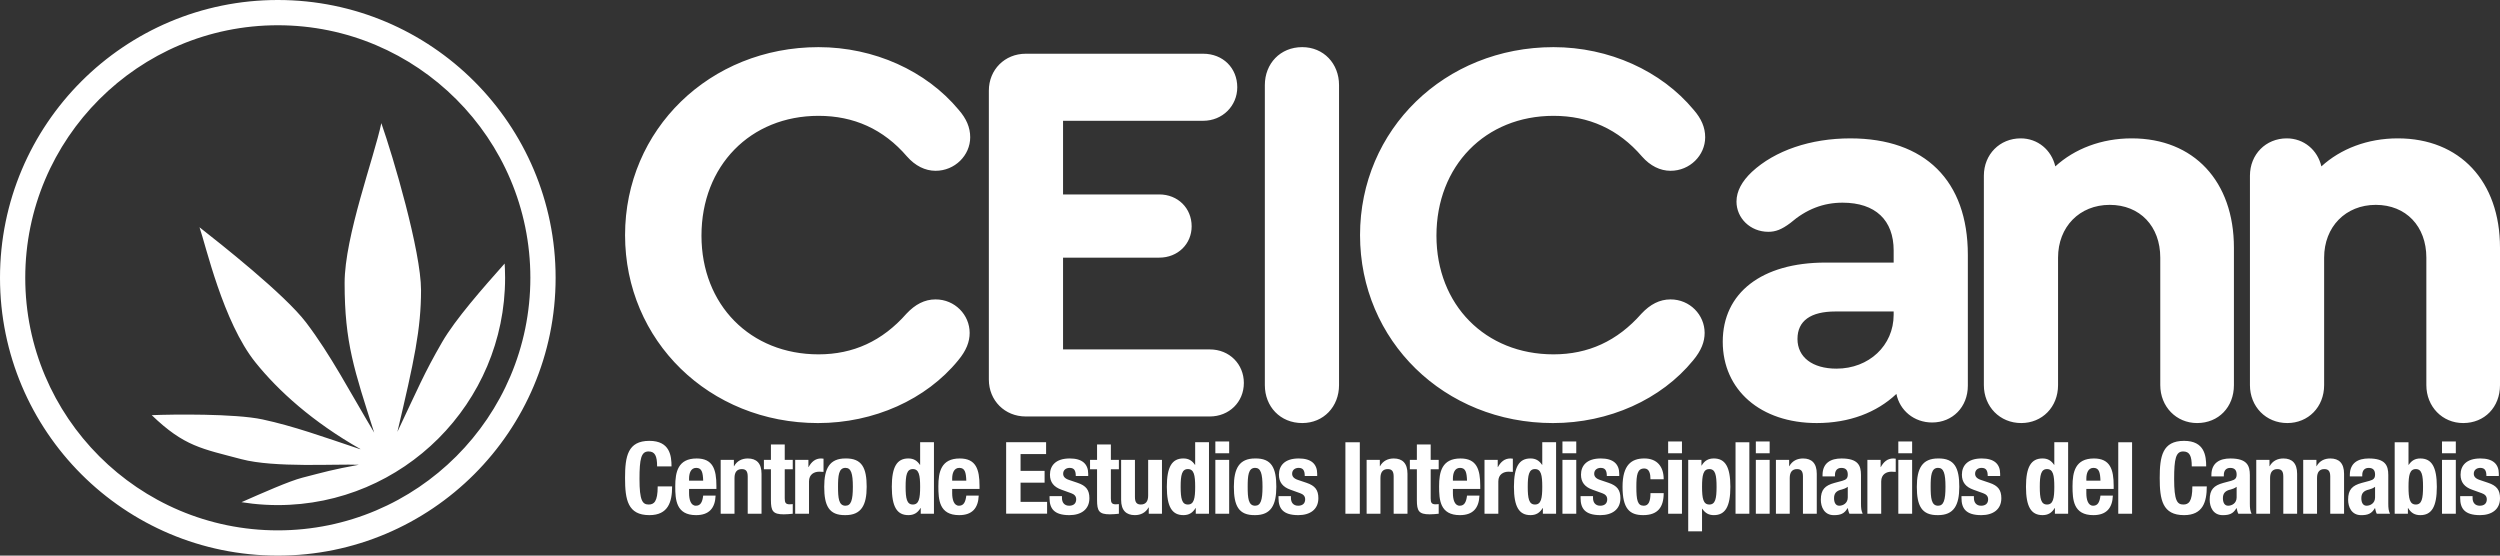 <?xml version="1.0" encoding="utf-8"?>
<!-- Generator: Adobe Illustrator 17.0.0, SVG Export Plug-In . SVG Version: 6.00 Build 0)  -->
<!DOCTYPE svg PUBLIC "-//W3C//DTD SVG 1.1//EN" "http://www.w3.org/Graphics/SVG/1.1/DTD/svg11.dtd">
<svg version="1.1" id="Capa_1" xmlns="http://www.w3.org/2000/svg" xmlns:xlink="http://www.w3.org/1999/xlink" x="0px" y="0px"
	 width="188.197px" height="41.826px" viewBox="0 0 188.197 41.826" enable-background="new 0 0 188.197 41.826"
	 xml:space="preserve">
<rect x="0" y="0" width="188.197" height="41.826" fill="#333333" stroke="none"/>
<path fill="#FFFfff" d="M49.466,35.108c0-0.784-0.158-1.123-0.648-1.123c-0.55,0-0.678,0.55-0.678,2.073
	c0,1.628,0.226,1.922,0.693,1.922c0.392,0,0.678-0.203,0.678-1.364h1.085c0,1.161-0.286,2.163-1.711,2.163
	c-1.628,0-1.832-1.161-1.832-2.796c0-1.635,0.203-2.796,1.832-2.796c1.553,0,1.666,1.138,1.666,1.922H49.466z M51.872,36.804v0.324
	c0,0.475,0.128,0.942,0.513,0.942c0.347,0,0.49-0.264,0.55-0.761h0.935c-0.038,0.942-0.49,1.47-1.47,1.47
	c-1.508,0-1.568-1.161-1.568-2.171c0-1.086,0.211-2.095,1.613-2.095c1.214,0,1.485,0.814,1.485,2.058v0.234H51.872z M52.935,36.186
	c-0.023-0.618-0.098-0.965-0.528-0.965c-0.415,0-0.535,0.43-0.535,0.807v0.158H52.935z M54.251,34.618h0.995v0.475h0.015
	c0.219-0.399,0.596-0.58,1.033-0.58c0.648,0,1.033,0.354,1.033,1.153v3.008h-1.04v-2.796c0-0.407-0.136-0.565-0.445-0.565
	c-0.354,0-0.55,0.218-0.55,0.671v2.691h-1.04V34.618z M58.034,33.457h1.04v1.161h0.603v0.708h-0.603v2.193
	c0,0.317,0.068,0.445,0.369,0.445c0.083,0,0.166-0.008,0.234-0.015v0.724c-0.226,0.023-0.437,0.045-0.678,0.045
	c-0.814,0-0.965-0.249-0.965-1.07v-2.322h-0.528v-0.708h0.528V33.457z M59.861,34.618h0.995v0.543h0.015
	c0.211-0.392,0.505-0.648,0.935-0.648c0.06,0,0.128,0.008,0.188,0.015v0.995c-0.106-0.007-0.219-0.015-0.324-0.015
	c-0.362,0-0.769,0.188-0.769,0.731v2.434h-1.04V34.618z M63.644,34.512c1.251-0.023,1.598,0.724,1.598,2.133
	c0,1.387-0.407,2.133-1.598,2.133c-1.251,0.023-1.598-0.724-1.598-2.133C62.046,35.259,62.453,34.512,63.644,34.512z M63.644,38.07
	c0.422,0,0.558-0.415,0.558-1.425s-0.136-1.425-0.558-1.425c-0.513,0-0.558,0.596-0.558,1.425
	C63.087,37.475,63.132,38.07,63.644,38.07z M69.313,38.243h-0.015c-0.226,0.377-0.513,0.535-0.92,0.535
	c-0.852,0-1.244-0.626-1.244-2.133s0.392-2.133,1.244-2.133c0.392,0,0.656,0.158,0.874,0.482h0.015v-1.704h1.04v5.382h-0.995V38.243
	z M68.717,37.98c0.46,0,0.55-0.452,0.55-1.334c0-0.882-0.09-1.334-0.55-1.334c-0.452,0-0.543,0.452-0.543,1.334
	C68.174,37.527,68.265,37.98,68.717,37.98z M71.679,36.804v0.324c0,0.475,0.128,0.942,0.513,0.942c0.347,0,0.49-0.264,0.55-0.761
	h0.935c-0.038,0.942-0.49,1.47-1.47,1.47c-1.508,0-1.568-1.161-1.568-2.171c0-1.086,0.211-2.095,1.613-2.095
	c1.214,0,1.485,0.814,1.485,2.058v0.234H71.679z M72.742,36.186c-0.023-0.618-0.098-0.965-0.528-0.965
	c-0.415,0-0.535,0.43-0.535,0.807v0.158H72.742z M78.749,33.291v0.889h-1.922v1.266h1.809v0.889h-1.809v1.447h1.997v0.889h-3.083
	v-5.382H78.749z M79.943,37.346v0.136c0,0.354,0.188,0.588,0.543,0.588c0.317,0,0.528-0.158,0.528-0.482
	c0-0.264-0.173-0.384-0.377-0.46l-0.731-0.264c-0.573-0.203-0.867-0.558-0.867-1.131c0-0.671,0.422-1.221,1.492-1.221
	c0.942,0,1.387,0.422,1.387,1.153v0.166h-0.935c0-0.407-0.121-0.61-0.46-0.61c-0.264,0-0.49,0.151-0.49,0.437
	c0,0.196,0.106,0.362,0.452,0.475l0.626,0.211c0.656,0.218,0.897,0.55,0.897,1.161c0,0.852-0.633,1.274-1.508,1.274
	c-1.168,0-1.492-0.513-1.492-1.289v-0.143H79.943z M82.585,33.457h1.04v1.161h0.603v0.708h-0.603v2.193
	c0,0.317,0.068,0.445,0.369,0.445c0.083,0,0.166-0.008,0.234-0.015v0.724c-0.226,0.023-0.437,0.045-0.678,0.045
	c-0.814,0-0.965-0.249-0.965-1.07v-2.322h-0.528v-0.708h0.528V33.457z M86.478,38.198h-0.015c-0.219,0.399-0.595,0.58-1.033,0.58
	c-0.648,0-1.033-0.354-1.033-1.153v-3.007h1.04v2.796c0,0.407,0.136,0.565,0.445,0.565c0.354,0,0.55-0.219,0.55-0.671v-2.691h1.04
	v4.055h-0.995V38.198z M90.017,38.243h-0.015c-0.226,0.377-0.513,0.535-0.92,0.535c-0.852,0-1.244-0.626-1.244-2.133
	s0.392-2.133,1.244-2.133c0.392,0,0.656,0.158,0.874,0.482h0.015v-1.704h1.04v5.382h-0.995V38.243z M89.421,37.98
	c0.46,0,0.55-0.452,0.55-1.334c0-0.882-0.09-1.334-0.55-1.334c-0.452,0-0.543,0.452-0.543,1.334
	C88.879,37.527,88.969,37.98,89.421,37.98z M91.49,33.231h1.04v0.889h-1.04V33.231z M91.49,34.618h1.04v4.055h-1.04V34.618z
	 M94.482,34.512c1.251-0.023,1.598,0.724,1.598,2.133c0,1.387-0.407,2.133-1.598,2.133c-1.251,0.023-1.598-0.724-1.598-2.133
	C92.884,35.259,93.291,34.512,94.482,34.512z M94.482,38.07c0.422,0,0.558-0.415,0.558-1.425s-0.136-1.425-0.558-1.425
	c-0.513,0-0.558,0.596-0.558,1.425C93.924,37.475,93.97,38.07,94.482,38.07z M97.18,37.346v0.136c0,0.354,0.188,0.588,0.543,0.588
	c0.317,0,0.528-0.158,0.528-0.482c0-0.264-0.173-0.384-0.377-0.46l-0.731-0.264c-0.573-0.203-0.867-0.558-0.867-1.131
	c0-0.671,0.422-1.221,1.493-1.221c0.942,0,1.387,0.422,1.387,1.153v0.166H98.22c0-0.407-0.121-0.61-0.46-0.61
	c-0.264,0-0.49,0.151-0.49,0.437c0,0.196,0.106,0.362,0.452,0.475l0.626,0.211c0.656,0.218,0.897,0.55,0.897,1.161
	c0,0.852-0.633,1.274-1.508,1.274c-1.168,0-1.492-0.513-1.492-1.289v-0.143H97.18z M101.28,38.673v-5.382h1.085v5.382H101.28z
	 M102.877,34.618h0.995v0.475h0.015c0.219-0.399,0.596-0.58,1.033-0.58c0.648,0,1.033,0.354,1.033,1.153v3.008h-1.04v-2.796
	c0-0.407-0.136-0.565-0.445-0.565c-0.354,0-0.55,0.218-0.55,0.671v2.691h-1.04V34.618z M106.66,33.457h1.04v1.161h0.603v0.708H107.7
	v2.193c0,0.317,0.068,0.445,0.369,0.445c0.083,0,0.166-0.008,0.234-0.015v0.724c-0.226,0.023-0.437,0.045-0.678,0.045
	c-0.814,0-0.965-0.249-0.965-1.07v-2.322h-0.528v-0.708h0.528V33.457z M109.373,36.804v0.324c0,0.475,0.128,0.942,0.513,0.942
	c0.347,0,0.49-0.264,0.55-0.761h0.935c-0.038,0.942-0.49,1.47-1.47,1.47c-1.508,0-1.568-1.161-1.568-2.171
	c0-1.086,0.211-2.095,1.613-2.095c1.214,0,1.485,0.814,1.485,2.058v0.234H109.373z M110.436,36.186
	c-0.023-0.618-0.098-0.965-0.528-0.965c-0.415,0-0.535,0.43-0.535,0.807v0.158H110.436z M111.752,34.618h0.995v0.543h0.015
	c0.211-0.392,0.505-0.648,0.935-0.648c0.06,0,0.128,0.008,0.188,0.015v0.995c-0.106-0.007-0.219-0.015-0.324-0.015
	c-0.362,0-0.769,0.188-0.769,0.731v2.434h-1.04V34.618z M116.146,38.243h-0.015c-0.226,0.377-0.513,0.535-0.92,0.535
	c-0.852,0-1.244-0.626-1.244-2.133s0.392-2.133,1.244-2.133c0.392,0,0.656,0.158,0.874,0.482h0.015v-1.704h1.04v5.382h-0.995V38.243
	z M115.55,37.98c0.46,0,0.55-0.452,0.55-1.334c0-0.882-0.09-1.334-0.55-1.334c-0.452,0-0.543,0.452-0.543,1.334
	C115.007,37.527,115.098,37.98,115.55,37.98z M117.619,33.231h1.04v0.889h-1.04V33.231z M117.619,34.618h1.04v4.055h-1.04V34.618z
	 M119.92,37.346v0.136c0,0.354,0.189,0.588,0.543,0.588c0.316,0,0.527-0.158,0.527-0.482c0-0.264-0.173-0.384-0.377-0.46
	l-0.731-0.264c-0.573-0.203-0.867-0.558-0.867-1.131c0-0.671,0.422-1.221,1.492-1.221c0.942,0,1.387,0.422,1.387,1.153v0.166h-0.935
	c0-0.407-0.12-0.61-0.46-0.61c-0.264,0-0.49,0.151-0.49,0.437c0,0.196,0.106,0.362,0.452,0.475l0.625,0.211
	c0.656,0.218,0.897,0.55,0.897,1.161c0,0.852-0.633,1.274-1.507,1.274c-1.168,0-1.492-0.513-1.492-1.289v-0.143H119.92z
	 M124.246,36.08c0-0.392-0.075-0.814-0.467-0.814c-0.513,0-0.596,0.452-0.596,1.387c0,1.003,0.09,1.417,0.558,1.417
	c0.347,0,0.505-0.294,0.505-0.95h0.995c0,1.063-0.445,1.658-1.545,1.658c-1.04,0-1.553-0.505-1.553-2.133
	c0-1.666,0.686-2.133,1.643-2.133c0.957,0,1.455,0.61,1.455,1.568H124.246z M125.576,33.231h1.04v0.889h-1.04V33.231z
	 M125.576,34.618h1.04v4.055h-1.04V34.618z M127.087,34.618h0.995v0.429h0.015c0.226-0.377,0.513-0.535,0.919-0.535
	c0.852,0,1.244,0.626,1.244,2.133s-0.392,2.133-1.244,2.133c-0.392,0-0.656-0.158-0.874-0.482h-0.015V40h-1.04V34.618z
	 M128.678,37.98c0.452,0,0.543-0.452,0.543-1.334c0-0.882-0.09-1.334-0.543-1.334c-0.46,0-0.55,0.452-0.55,1.334
	C128.128,37.527,128.218,37.98,128.678,37.98z M130.649,33.291h1.04v5.382h-1.04V33.291z M132.177,33.231h1.04v0.889h-1.04V33.231z
	 M132.177,34.618h1.04v4.055h-1.04V34.618z M133.688,34.618h0.995v0.475h0.015c0.218-0.399,0.595-0.58,1.033-0.58
	c0.648,0,1.033,0.354,1.033,1.153v3.008h-1.04v-2.796c0-0.407-0.136-0.565-0.445-0.565c-0.354,0-0.55,0.218-0.55,0.671v2.691h-1.04
	V34.618z M137.198,35.862v-0.098c0-0.934,0.641-1.251,1.425-1.251c1.236,0,1.47,0.513,1.47,1.244v2.133
	c0,0.377,0.023,0.55,0.128,0.784h-0.995c-0.068-0.128-0.098-0.287-0.128-0.422h-0.015c-0.241,0.422-0.535,0.528-1.033,0.528
	c-0.724,0-0.98-0.618-0.98-1.161c0-0.761,0.309-1.07,1.025-1.266l0.588-0.158c0.309-0.083,0.415-0.203,0.415-0.475
	c0-0.309-0.136-0.498-0.482-0.498c-0.317,0-0.482,0.211-0.482,0.528v0.113H137.198z M139.098,36.646
	c-0.143,0.106-0.317,0.173-0.445,0.203c-0.422,0.09-0.588,0.294-0.588,0.656c0,0.309,0.113,0.565,0.392,0.565
	s0.641-0.181,0.641-0.626V36.646z M140.575,34.618h0.995v0.543h0.015c0.211-0.392,0.505-0.648,0.935-0.648
	c0.06,0,0.128,0.008,0.188,0.015v0.995c-0.106-0.007-0.219-0.015-0.324-0.015c-0.362,0-0.769,0.188-0.769,0.731v2.434h-1.04V34.618z
	 M142.903,33.231h1.04v0.889h-1.04V33.231z M142.903,34.618h1.04v4.055h-1.04V34.618z M145.895,34.512
	c1.251-0.023,1.598,0.724,1.598,2.133c0,1.387-0.407,2.133-1.598,2.133c-1.251,0.023-1.598-0.724-1.598-2.133
	C144.298,35.259,144.705,34.512,145.895,34.512z M145.895,38.07c0.422,0,0.558-0.415,0.558-1.425s-0.136-1.425-0.558-1.425
	c-0.513,0-0.558,0.596-0.558,1.425C145.338,37.475,145.383,38.07,145.895,38.07z M148.593,37.346v0.136
	c0,0.354,0.188,0.588,0.543,0.588c0.317,0,0.528-0.158,0.528-0.482c0-0.264-0.173-0.384-0.377-0.46l-0.731-0.264
	c-0.573-0.203-0.867-0.558-0.867-1.131c0-0.671,0.422-1.221,1.492-1.221c0.942,0,1.387,0.422,1.387,1.153v0.166h-0.935
	c0-0.407-0.121-0.61-0.46-0.61c-0.264,0-0.49,0.151-0.49,0.437c0,0.196,0.106,0.362,0.452,0.475l0.626,0.211
	c0.656,0.218,0.897,0.55,0.897,1.161c0,0.852-0.633,1.274-1.507,1.274c-1.168,0-1.493-0.513-1.493-1.289v-0.143H148.593z
	 M154.691,38.243h-0.015c-0.226,0.377-0.513,0.535-0.919,0.535c-0.852,0-1.244-0.626-1.244-2.133s0.392-2.133,1.244-2.133
	c0.392,0,0.656,0.158,0.874,0.482h0.015v-1.704h1.04v5.382h-0.995V38.243z M154.096,37.98c0.46,0,0.55-0.452,0.55-1.334
	c0-0.882-0.091-1.334-0.55-1.334c-0.452,0-0.543,0.452-0.543,1.334C153.553,37.527,153.643,37.98,154.096,37.98z M157.057,36.804
	v0.324c0,0.475,0.128,0.942,0.513,0.942c0.347,0,0.49-0.264,0.55-0.761h0.935c-0.038,0.942-0.49,1.47-1.47,1.47
	c-1.507,0-1.568-1.161-1.568-2.171c0-1.086,0.211-2.095,1.613-2.095c1.213,0,1.485,0.814,1.485,2.058v0.234H157.057z M158.12,36.186
	c-0.023-0.618-0.098-0.965-0.527-0.965c-0.415,0-0.535,0.43-0.535,0.807v0.158H158.12z M159.46,33.291h1.04v5.382h-1.04V33.291z
	 M164.993,35.108c0-0.784-0.158-1.123-0.648-1.123c-0.55,0-0.678,0.55-0.678,2.073c0,1.628,0.226,1.922,0.693,1.922
	c0.392,0,0.678-0.203,0.678-1.364h1.086c0,1.161-0.287,2.163-1.711,2.163c-1.628,0-1.832-1.161-1.832-2.796
	c0-1.635,0.203-2.796,1.832-2.796c1.553,0,1.666,1.138,1.666,1.922H164.993z M166.471,35.862v-0.098
	c0-0.934,0.641-1.251,1.425-1.251c1.236,0,1.47,0.513,1.47,1.244v2.133c0,0.377,0.023,0.55,0.128,0.784h-0.995
	c-0.068-0.128-0.098-0.287-0.128-0.422h-0.015c-0.241,0.422-0.535,0.528-1.033,0.528c-0.724,0-0.98-0.618-0.98-1.161
	c0-0.761,0.309-1.07,1.025-1.266l0.588-0.158c0.309-0.083,0.415-0.203,0.415-0.475c0-0.309-0.136-0.498-0.482-0.498
	c-0.317,0-0.482,0.211-0.482,0.528v0.113H166.471z M168.371,36.646c-0.143,0.106-0.317,0.173-0.445,0.203
	c-0.422,0.09-0.588,0.294-0.588,0.656c0,0.309,0.113,0.565,0.392,0.565c0.279,0,0.641-0.181,0.641-0.626V36.646z M169.848,34.618
	h0.995v0.475h0.015c0.218-0.399,0.595-0.58,1.033-0.58c0.648,0,1.033,0.354,1.033,1.153v3.008h-1.04v-2.796
	c0-0.407-0.136-0.565-0.445-0.565c-0.354,0-0.55,0.218-0.55,0.671v2.691h-1.04V34.618z M173.382,34.618h0.995v0.475h0.015
	c0.218-0.399,0.595-0.58,1.033-0.58c0.648,0,1.033,0.354,1.033,1.153v3.008h-1.04v-2.796c0-0.407-0.136-0.565-0.445-0.565
	c-0.354,0-0.55,0.218-0.55,0.671v2.691h-1.04V34.618z M176.892,35.862v-0.098c0-0.934,0.641-1.251,1.425-1.251
	c1.236,0,1.47,0.513,1.47,1.244v2.133c0,0.377,0.023,0.55,0.128,0.784h-0.995c-0.068-0.128-0.098-0.287-0.128-0.422h-0.015
	c-0.241,0.422-0.535,0.528-1.033,0.528c-0.724,0-0.98-0.618-0.98-1.161c0-0.761,0.309-1.07,1.025-1.266l0.588-0.158
	c0.309-0.083,0.415-0.203,0.415-0.475c0-0.309-0.136-0.498-0.482-0.498c-0.317,0-0.482,0.211-0.482,0.528v0.113H176.892z
	 M178.792,36.646c-0.143,0.106-0.317,0.173-0.445,0.203c-0.422,0.09-0.588,0.294-0.588,0.656c0,0.309,0.113,0.565,0.392,0.565
	c0.279,0,0.641-0.181,0.641-0.626V36.646z M180.269,33.291h1.04v1.704h0.015c0.219-0.324,0.482-0.482,0.874-0.482
	c0.852,0,1.244,0.626,1.244,2.133s-0.392,2.133-1.244,2.133c-0.407,0-0.693-0.158-0.919-0.535h-0.015v0.43h-0.995V33.291z
	 M181.86,37.98c0.452,0,0.543-0.452,0.543-1.334c0-0.882-0.09-1.334-0.543-1.334c-0.46,0-0.55,0.452-0.55,1.334
	C181.309,37.527,181.4,37.98,181.86,37.98z M183.831,33.231h1.04v0.889h-1.04V33.231z M183.831,34.618h1.04v4.055h-1.04V34.618z
	 M186.132,37.346v0.136c0,0.354,0.188,0.588,0.543,0.588c0.317,0,0.528-0.158,0.528-0.482c0-0.264-0.173-0.384-0.377-0.46
	l-0.731-0.264c-0.573-0.203-0.867-0.558-0.867-1.131c0-0.671,0.422-1.221,1.493-1.221c0.942,0,1.387,0.422,1.387,1.153v0.166h-0.935
	c0-0.407-0.121-0.61-0.46-0.61c-0.264,0-0.49,0.151-0.49,0.437c0,0.196,0.106,0.362,0.452,0.475l0.626,0.211
	c0.656,0.218,0.897,0.55,0.897,1.161c0,0.852-0.633,1.274-1.507,1.274c-1.168,0-1.492-0.513-1.492-1.289v-0.143H186.132z
	 M47.054,17.698c0-7.943,6.371-14.149,14.563-14.149c4.179,0,8.109,1.779,10.55,4.716c0.579,0.662,0.869,1.324,0.869,2.068
	c0,1.365-1.158,2.524-2.606,2.524c-0.786,0-1.531-0.372-2.151-1.076c-1.779-2.069-4.013-3.061-6.661-3.061
	c-5.13,0-8.812,3.765-8.812,9.019c0,5.213,3.682,8.936,8.812,8.936c2.606,0,4.799-0.993,6.619-3.061
	c0.662-0.703,1.365-1.075,2.193-1.075c1.448,0,2.565,1.158,2.565,2.524c0,0.662-0.248,1.324-0.869,2.069
	c-2.399,2.937-6.33,4.716-10.55,4.716C53.383,31.847,47.054,25.641,47.054,17.698z M74.44,28.578V6.817
	c0-1.572,1.2-2.772,2.772-2.772h13.363c1.489,0,2.565,1.076,2.565,2.524c0,1.407-1.117,2.524-2.565,2.524h-10.55v5.544h7.24
	c1.407,0,2.441,1.034,2.441,2.4c0,1.324-1.034,2.358-2.441,2.358h-7.24v6.909h11.046c1.489,0,2.565,1.117,2.565,2.524
	c0,1.448-1.117,2.524-2.565,2.524H77.212C75.639,31.35,74.44,30.15,74.44,28.578z M95.216,28.992V6.403
	c0-1.613,1.158-2.855,2.813-2.855c1.613,0,2.772,1.241,2.772,2.855v22.589c0,1.614-1.158,2.855-2.772,2.855
	C96.375,31.847,95.216,30.606,95.216,28.992z M102.382,17.698c0-7.943,6.371-14.149,14.563-14.149c4.179,0,8.109,1.779,10.55,4.716
	c0.579,0.662,0.869,1.324,0.869,2.068c0,1.365-1.158,2.524-2.606,2.524c-0.786,0-1.531-0.372-2.151-1.076
	c-1.779-2.069-4.013-3.061-6.661-3.061c-5.13,0-8.812,3.765-8.812,9.019c0,5.213,3.682,8.936,8.812,8.936
	c2.606,0,4.799-0.993,6.619-3.061c0.662-0.703,1.365-1.075,2.193-1.075c1.448,0,2.565,1.158,2.565,2.524
	c0,0.662-0.248,1.324-0.869,2.069c-2.4,2.937-6.33,4.716-10.55,4.716C108.712,31.847,102.382,25.641,102.382,17.698z
	 M148.137,19.187v9.846c0,1.614-1.158,2.772-2.689,2.772c-1.365,0-2.441-0.91-2.689-2.151c-1.489,1.407-3.558,2.193-5.999,2.193
	c-4.22,0-7.074-2.482-7.074-6.123c0-3.682,2.937-5.958,7.736-5.958h5.13v-0.91c0-2.275-1.365-3.599-3.848-3.599
	c-1.448,0-2.73,0.496-3.93,1.531c-0.662,0.496-1.117,0.662-1.655,0.662c-1.365,0-2.399-1.034-2.399-2.275
	c0-0.786,0.414-1.531,1.158-2.234c1.738-1.613,4.427-2.524,7.406-2.524C144.91,10.416,148.137,13.602,148.137,19.187z
	 M142.552,23.696v-0.248h-4.385c-1.862,0-2.855,0.703-2.855,2.069c0,1.365,1.117,2.234,2.937,2.234
	C140.691,27.751,142.552,26.013,142.552,23.696z M168.167,18.649v10.343c0,1.655-1.158,2.855-2.772,2.855
	c-1.572,0-2.772-1.241-2.772-2.855v-9.598c0-2.358-1.531-3.972-3.806-3.972c-2.275,0-3.889,1.655-3.889,3.972v9.598
	c0,1.655-1.2,2.855-2.772,2.855c-1.613,0-2.813-1.241-2.813-2.855V13.229c0-1.613,1.2-2.813,2.772-2.813
	c1.282,0,2.317,0.869,2.606,2.11c1.448-1.324,3.475-2.11,5.751-2.11C165.147,10.416,168.167,13.643,168.167,18.649z M188.197,18.649
	v10.343c0,1.655-1.158,2.855-2.772,2.855c-1.572,0-2.772-1.241-2.772-2.855v-9.598c0-2.358-1.531-3.972-3.806-3.972
	c-2.275,0-3.889,1.655-3.889,3.972v9.598c0,1.655-1.2,2.855-2.772,2.855c-1.613,0-2.813-1.241-2.813-2.855V13.229
	c0-1.613,1.2-2.813,2.772-2.813c1.282,0,2.317,0.869,2.606,2.11c1.448-1.324,3.475-2.11,5.751-2.11
	C185.177,10.416,188.197,13.643,188.197,18.649z M20.913,0c11.55,0,20.913,9.363,20.913,20.913s-9.363,20.913-20.913,20.913
	S0,32.463,0,20.913S9.363,0,20.913,0z M39.925,20.913c0-10.483-8.529-19.012-19.012-19.012S1.901,10.43,1.901,20.913
	c0,10.483,8.529,19.012,19.012,19.012S39.925,31.396,39.925,20.913z M37.989,19.839c-1.622,1.827-3.712,4.192-4.71,5.921
	c-1.366,2.366-1.815,3.481-3.364,6.749c1.265-5.352,1.78-7.742,1.78-10.665s-2.099-10.044-2.989-12.574
	c-0.537,2.567-2.764,8.526-2.764,12.03c0,4.509,0.731,6.577,2.227,11.269c-1.89-3.173-3.276-5.853-5.122-8.285
	c-1.623-2.138-6.521-5.991-8.029-7.176c0.462,1.3,1.764,7.132,4.217,10.18c1.718,2.136,4.29,4.469,7.902,6.52h-0.047
	c-2.754-0.925-4.984-1.73-7.332-2.235c-2.064-0.444-6.827-0.385-8.334-0.319c2.445,2.356,3.772,2.522,6.746,3.312
	c2.488,0.661,7.125,0.351,8.84,0.422c-1.998,0.365-2.58,0.544-4.242,0.97c-0.989,0.253-3.039,1.164-4.589,1.846
	c0.275,0.044,0.552,0.082,0.832,0.113c0.625,0.069,1.259,0.106,1.902,0.106c9.435,0,17.111-7.676,17.111-17.111
	c0-0.232-0.006-0.462-0.015-0.691C38.003,20.094,37.997,19.966,37.989,19.839z"/>
</svg>
